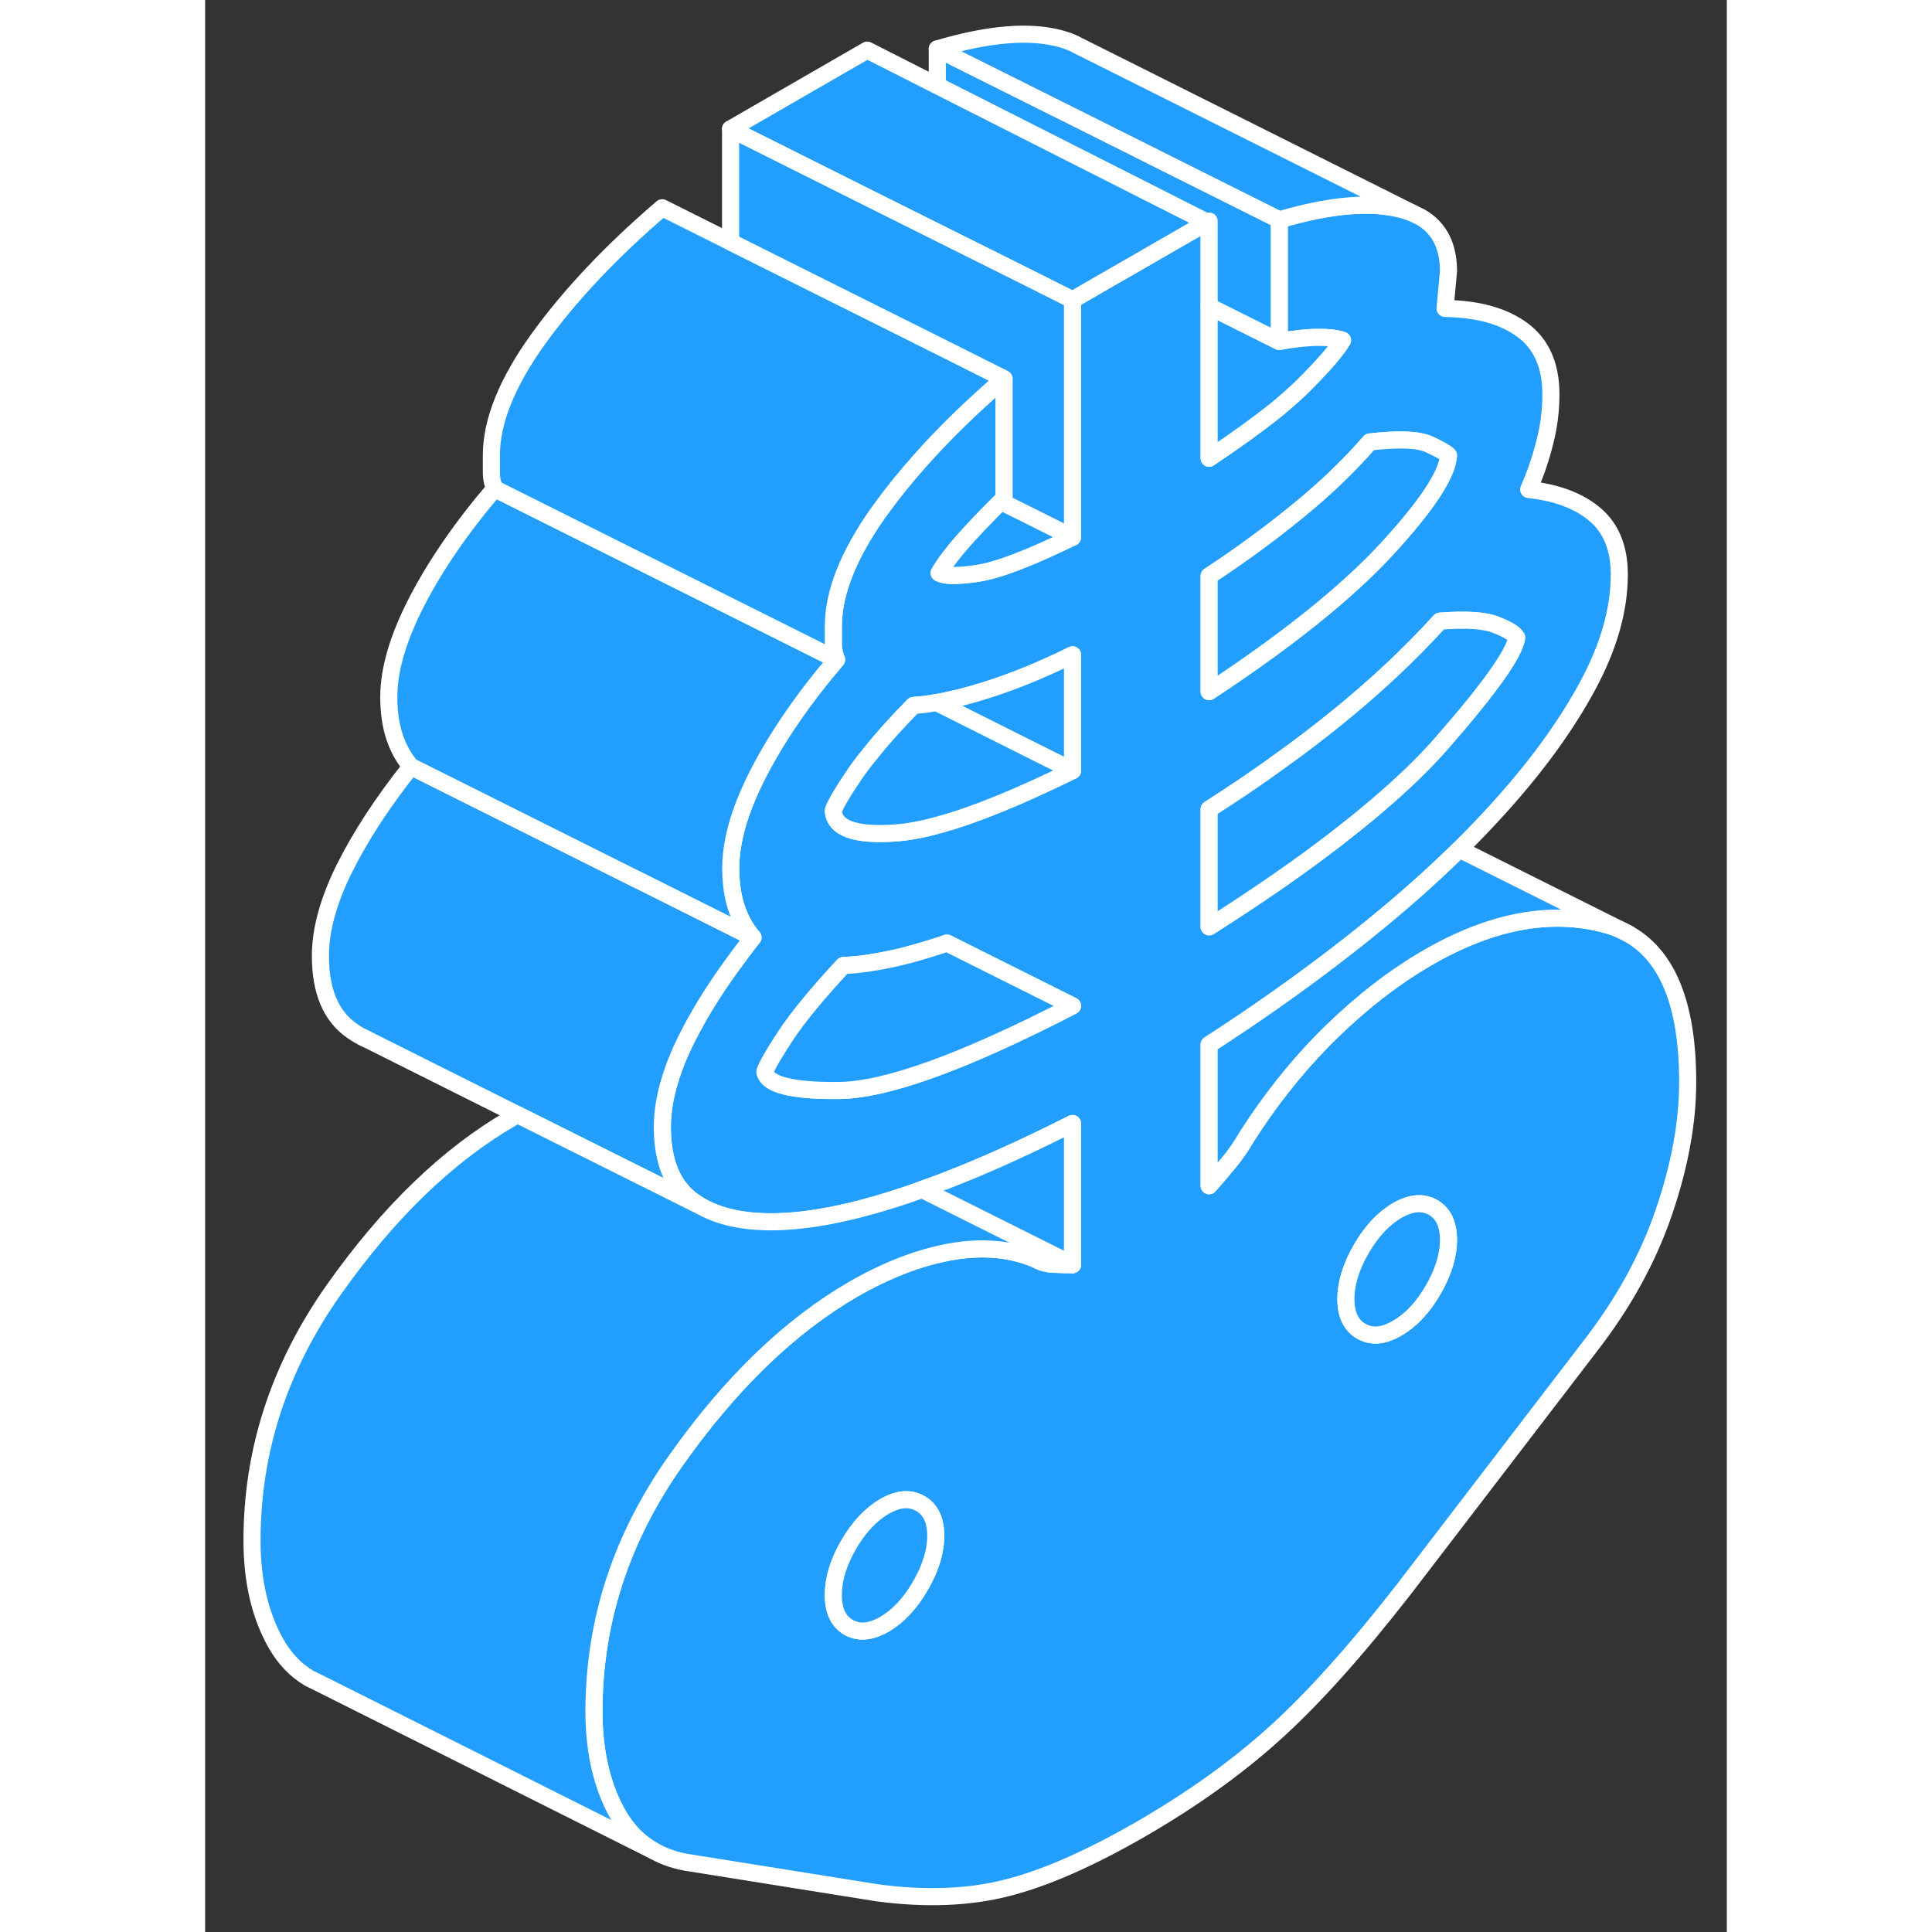 <svg width="48" height="48" viewBox="0 0 89 113" fill="#229EFF" xmlns="http://www.w3.org/2000/svg" stroke-width="1px" stroke-linecap="round" stroke-linejoin="round"><rect x="0" y="0" width="89" height="113" fill="#333333" stroke="none"/><path d="M58.7 12.941L58.601 13.001L58.71 13.061C58.71 13.061 58.71 12.981 58.7 12.941Z" stroke="white" stroke-linejoin="round"/><path d="M83.1 54.541L82.94 54.461C82.62 54.291 82.27 54.171 81.91 54.071C78.71 53.211 75.25 53.851 71.52 56.001C69.58 57.121 67.7 58.571 65.87 60.351C65.68 60.531 65.5 60.721 65.31 60.911C63.7 62.561 62.24 64.421 60.92 66.481C60.59 67.051 60.24 67.561 59.87 68.001C59.51 68.441 59.12 68.891 58.72 69.351V61.101C61.49 59.311 64.11 57.461 66.57 55.551C67.13 55.121 67.68 54.681 68.22 54.241C70.1 52.721 71.81 51.191 73.36 49.671C74.23 48.811 75.04 47.961 75.81 47.101C77.95 44.721 79.63 42.391 80.86 40.111C82.09 37.831 82.71 35.661 82.71 33.601C82.71 32.071 82.24 30.911 81.31 30.111C80.38 29.311 79.08 28.811 77.41 28.631C77.81 27.711 78.13 26.781 78.36 25.841C78.6 24.911 78.71 23.981 78.71 23.061C78.71 21.381 78.16 20.131 77.06 19.311C75.96 18.491 74.45 18.071 72.52 18.041L72.72 15.861C72.72 14.381 72.18 13.331 71.1 12.701L70.65 12.481C70.46 12.391 70.25 12.321 70.02 12.261C68.22 11.771 65.82 11.971 62.82 12.861V19.971C63.75 19.811 64.52 19.731 65.12 19.731C65.72 19.731 66.19 19.781 66.52 19.901C66.19 20.471 65.44 21.341 64.27 22.511C63.84 22.941 63.31 23.411 62.7 23.921C61.64 24.771 60.32 25.731 58.72 26.801V12.931H58.7C58.7 12.931 58.71 13.021 58.71 13.061L58.6 13.001L54.09 15.601L52.54 16.491L50.73 17.541V31.421C48.2 32.651 46.35 33.361 45.18 33.531C44.74 33.601 44.36 33.641 44.04 33.651C43.5 33.681 43.14 33.631 42.93 33.511C43.26 32.941 43.75 32.301 44.38 31.591C44.97 30.931 45.69 30.171 46.54 29.331C46.6 29.271 46.67 29.201 46.73 29.141V22.151C44.86 23.751 43.22 25.351 41.8 26.951C40.95 27.911 40.17 28.871 39.48 29.831C39.43 29.901 39.37 29.981 39.32 30.051C37.6 32.511 36.74 34.701 36.74 36.631V37.661C36.74 37.811 36.75 37.961 36.79 38.101C36.81 38.261 36.86 38.421 36.93 38.581C35 40.841 33.49 43.041 32.39 45.161C31.68 46.531 31.2 47.791 30.95 48.941C30.81 49.581 30.74 50.191 30.74 50.761C30.74 51.681 30.86 52.471 31.09 53.141C31.32 53.811 31.64 54.371 32.04 54.831C31.57 55.421 31.14 56.001 30.73 56.571C29.67 58.041 28.81 59.451 28.14 60.801C27.72 61.641 27.4 62.451 27.17 63.221C26.88 64.171 26.74 65.071 26.74 65.911C26.74 67.981 27.36 69.441 28.59 70.291C28.73 70.391 28.88 70.481 29.03 70.571L29.09 70.601C30.26 71.241 31.78 71.521 33.64 71.451C35.77 71.371 38.3 70.821 41.23 69.821C41.46 69.741 41.69 69.661 41.93 69.571C43.59 68.981 45.33 68.271 47.14 67.441C48.31 66.911 49.5 66.331 50.73 65.711V73.971C50.33 73.971 49.94 73.961 49.58 73.941C49.21 73.931 48.86 73.821 48.53 73.631C47.06 73.031 45.41 72.891 43.58 73.221C41.75 73.551 39.87 74.281 37.93 75.391C34.2 77.551 30.74 80.881 27.54 85.411C24.34 89.931 22.74 94.831 22.74 100.101C22.74 100.381 22.75 100.651 22.76 100.921C22.86 102.941 23.32 104.671 24.14 106.121C24.68 107.071 25.39 107.791 26.27 108.271C26.91 108.631 27.63 108.861 28.44 108.971L39.33 110.711C42.13 111.081 44.65 110.991 46.88 110.421C49.11 109.861 51.73 108.711 54.73 106.981C57.72 105.251 60.34 103.381 62.57 101.361C64.8 99.351 67.32 96.541 70.12 92.941L81.01 78.731C82.94 76.241 84.38 73.641 85.31 70.921C86.24 68.201 86.71 65.661 86.71 63.291C86.71 58.711 85.51 55.791 83.1 54.541ZM58.72 33.691C60.59 32.461 62.32 31.191 63.92 29.881C65.52 28.581 66.92 27.231 68.12 25.851C69.78 25.661 70.93 25.701 71.57 25.981C72.2 26.271 72.58 26.491 72.72 26.641C72.65 27.751 71.45 29.571 69.12 32.101C66.79 34.631 63.32 37.421 58.72 40.451V33.691ZM58.72 47.331C60.18 46.401 61.59 45.451 62.94 44.461C64.05 43.671 65.13 42.841 66.17 42.001C68.47 40.141 70.48 38.251 72.22 36.331C73.75 36.211 74.85 36.281 75.51 36.551C76.18 36.811 76.58 37.061 76.71 37.291C76.58 38.211 75.13 40.251 72.37 43.411C71.32 44.621 70.01 45.881 68.44 47.211C67.76 47.791 67.02 48.381 66.24 48.991C64.11 50.641 61.6 52.381 58.72 54.211V47.331ZM42.42 91.491C42.28 91.901 42.08 92.321 41.83 92.751C41.23 93.791 40.53 94.531 39.73 95.001C38.93 95.461 38.23 95.521 37.63 95.181C37.03 94.831 36.74 94.201 36.74 93.291C36.74 92.381 37.03 91.391 37.63 90.361C38.23 89.321 38.93 88.581 39.73 88.111C40.53 87.651 41.23 87.591 41.83 87.941C42.43 88.281 42.73 88.911 42.73 89.821C42.73 90.361 42.63 90.921 42.42 91.491ZM37.08 63.781C34.32 63.811 32.87 63.441 32.74 62.681C32.87 62.301 33.29 61.581 33.99 60.521C34.69 59.471 35.8 58.121 37.33 56.471C37.77 56.451 38.24 56.411 38.72 56.341C39.55 56.221 40.44 56.041 41.38 55.781C42.02 55.601 42.69 55.401 43.38 55.161H43.39L50.73 58.831C44.4 62.101 39.85 63.751 37.08 63.781ZM50.73 45.071C47.62 46.601 45.03 47.661 42.96 48.231C41.97 48.511 41.09 48.671 40.33 48.721C38 48.881 36.8 48.441 36.74 47.411C36.87 47.031 37.3 46.301 38.03 45.231C38.27 44.881 38.55 44.511 38.88 44.111C39.54 43.271 40.39 42.321 41.43 41.261C41.86 41.231 42.3 41.181 42.77 41.091H42.78C43.06 41.051 43.34 40.991 43.63 40.921C44.26 40.791 44.92 40.601 45.63 40.381C47.23 39.881 48.93 39.191 50.73 38.301V45.071ZM71.82 75.441C71.22 76.481 70.52 77.221 69.72 77.681C68.92 78.151 68.22 78.211 67.62 77.861C67.02 77.521 66.72 76.891 66.72 75.981C66.72 75.071 67.02 74.081 67.62 73.051C68.22 72.011 68.92 71.271 69.72 70.801C70.52 70.341 71.22 70.281 71.82 70.621C72.42 70.971 72.72 71.601 72.72 72.511C72.72 73.421 72.42 74.411 71.82 75.441Z" stroke="white" stroke-linejoin="round"/><path d="M72.72 72.511C72.72 73.431 72.42 74.411 71.82 75.441C71.22 76.481 70.52 77.221 69.72 77.681C68.92 78.151 68.22 78.211 67.62 77.861C67.02 77.521 66.72 76.891 66.72 75.981C66.72 75.071 67.02 74.081 67.62 73.051C68.22 72.011 68.92 71.271 69.72 70.801C70.52 70.341 71.22 70.281 71.82 70.621C72.42 70.971 72.72 71.601 72.72 72.511Z" stroke="white" stroke-linejoin="round"/><path d="M72.72 26.641C72.65 27.751 71.45 29.571 69.12 32.101C66.79 34.631 63.32 37.421 58.72 40.451V33.691C60.59 32.461 62.32 31.191 63.92 29.881C65.52 28.581 66.92 27.231 68.12 25.851C69.78 25.661 70.93 25.701 71.57 25.981C72.2 26.271 72.58 26.491 72.72 26.641Z" stroke="white" stroke-linejoin="round"/><path d="M76.71 37.291C76.58 38.211 75.13 40.251 72.37 43.411C71.32 44.621 70.01 45.881 68.44 47.211C67.76 47.791 67.02 48.381 66.24 48.991C64.11 50.641 61.6 52.381 58.72 54.211V47.331C60.18 46.401 61.59 45.451 62.94 44.461C64.05 43.671 65.13 42.841 66.17 42.001C68.47 40.141 70.48 38.251 72.22 36.331C73.75 36.211 74.85 36.281 75.51 36.551C76.18 36.811 76.58 37.061 76.71 37.291Z" stroke="white" stroke-linejoin="round"/><path d="M58.7 12.941L58.601 13.001L58.71 13.061C58.71 13.061 58.71 12.981 58.7 12.941Z" stroke="white" stroke-linejoin="round"/><path d="M66.52 19.901C66.19 20.471 65.44 21.341 64.27 22.511C63.84 22.941 63.31 23.411 62.7 23.921C61.64 24.771 60.32 25.731 58.72 26.801V17.921L62.82 19.971C63.75 19.811 64.52 19.731 65.12 19.731C65.72 19.731 66.19 19.781 66.52 19.901Z" stroke="white" stroke-linejoin="round"/><path d="M50.73 58.831C44.4 62.101 39.85 63.751 37.08 63.781C34.32 63.811 32.87 63.441 32.74 62.681C32.87 62.301 33.29 61.581 33.99 60.521C34.69 59.471 35.8 58.121 37.33 56.471C37.77 56.451 38.24 56.411 38.72 56.341C39.55 56.221 40.44 56.041 41.38 55.781C42.02 55.601 42.69 55.401 43.38 55.161H43.39L50.73 58.831Z" stroke="white" stroke-linejoin="round"/><path d="M27.17 63.221C26.88 64.171 26.74 65.071 26.74 65.911C26.74 67.981 27.36 69.441 28.59 70.291C28.73 70.391 28.88 70.481 29.03 70.571L18.28 65.201L9.41 60.761C9.12 60.631 8.84 60.471 8.59 60.291C7.36 59.441 6.74 57.981 6.74 55.911C6.74 54.381 7.21 52.681 8.14 50.801C9.07 48.931 10.37 46.931 12.04 44.831L16.7 47.161L25.26 51.441H25.27L32.04 54.831C31.57 55.421 31.14 56.001 30.73 56.571C29.67 58.041 28.81 59.451 28.14 60.801C27.72 61.641 27.4 62.451 27.17 63.221Z" stroke="white" stroke-linejoin="round"/><path d="M42.73 89.821C42.73 90.361 42.63 90.921 42.42 91.491C42.28 91.901 42.08 92.321 41.83 92.751C41.23 93.791 40.53 94.531 39.73 95.001C38.93 95.461 38.23 95.521 37.63 95.181C37.03 94.831 36.74 94.201 36.74 93.291C36.74 92.381 37.03 91.391 37.63 90.361C38.23 89.321 38.93 88.581 39.73 88.111C40.53 87.651 41.23 87.591 41.83 87.941C42.43 88.281 42.73 88.911 42.73 89.821Z" stroke="white" stroke-linejoin="round"/><path d="M50.73 65.711V73.971L41.931 69.571C43.591 68.981 45.331 68.271 47.141 67.441C48.311 66.911 49.501 66.331 50.73 65.711Z" stroke="white" stroke-linejoin="round"/><path d="M50.73 73.971C50.33 73.971 49.94 73.961 49.58 73.941C49.21 73.931 48.86 73.821 48.53 73.631C47.06 73.031 45.41 72.891 43.58 73.221C41.75 73.551 39.87 74.281 37.93 75.391C34.2 77.551 30.74 80.881 27.54 85.411C24.34 89.931 22.74 94.831 22.74 100.101C22.74 100.381 22.75 100.651 22.76 100.921C22.86 102.941 23.32 104.671 24.14 106.121C24.68 107.071 25.39 107.791 26.27 108.271L7.08 98.651L6.09 98.161C5.29 97.691 4.64 97.001 4.14 96.121C3.21 94.481 2.74 92.471 2.74 90.101C2.74 84.831 4.34 79.931 7.54 75.411C10.74 70.881 14.2 67.551 17.93 65.391C18.05 65.321 18.17 65.251 18.28 65.201L29.03 70.571L29.09 70.601C30.26 71.241 31.78 71.521 33.64 71.451C35.77 71.371 38.3 70.821 41.23 69.821C41.46 69.741 41.69 69.661 41.93 69.571L50.73 73.971Z" stroke="white" stroke-linejoin="round"/><path d="M82.94 54.461C82.62 54.291 82.27 54.171 81.91 54.071C78.71 53.211 75.25 53.851 71.52 56.001C69.58 57.121 67.7 58.571 65.87 60.351C65.68 60.531 65.5 60.721 65.31 60.911C63.7 62.561 62.24 64.421 60.92 66.481C60.59 67.051 60.24 67.561 59.87 68.001C59.51 68.441 59.12 68.891 58.72 69.351V61.101C61.49 59.311 64.11 57.461 66.57 55.551C67.13 55.121 67.68 54.681 68.22 54.241C70.1 52.721 71.81 51.191 73.36 49.671L82.94 54.461Z" stroke="white" stroke-linejoin="round"/><path d="M83.24 54.611L83.101 54.541" stroke="white" stroke-linejoin="round"/><path d="M30.95 48.941C30.81 49.581 30.74 50.191 30.74 50.761C30.74 51.681 30.86 52.471 31.09 53.141C31.32 53.811 31.64 54.371 32.04 54.831L25.27 51.441H25.26L16.7 47.161L12.04 44.831C11.64 44.371 11.32 43.811 11.09 43.141C10.86 42.471 10.74 41.681 10.74 40.761C10.74 39.151 11.29 37.291 12.39 35.161C13.49 33.041 15 30.841 16.93 28.581L22.15 31.191L30.31 35.271L36.93 38.581C35 40.841 33.49 43.041 32.39 45.161C31.68 46.531 31.2 47.791 30.95 48.941Z" stroke="white" stroke-linejoin="round"/><path d="M50.73 38.301V45.071L48.54 43.981L43.14 41.271L42.78 41.091C43.06 41.051 43.34 40.991 43.63 40.921C44.26 40.791 44.92 40.601 45.63 40.381C47.23 39.881 48.93 39.191 50.73 38.301Z" stroke="white" stroke-linejoin="round"/><path d="M50.73 45.071C47.62 46.601 45.03 47.661 42.96 48.231C41.97 48.511 41.09 48.671 40.33 48.721C38 48.881 36.8 48.441 36.74 47.411C36.87 47.031 37.3 46.301 38.03 45.231C38.27 44.881 38.55 44.511 38.88 44.111C39.54 43.271 40.39 42.321 41.43 41.261C41.86 41.231 42.3 41.181 42.77 41.091H42.78L43.14 41.271L48.54 43.981L50.73 45.071Z" stroke="white" stroke-linejoin="round"/><path d="M46.73 22.151C44.86 23.751 43.22 25.351 41.8 26.951C40.95 27.911 40.17 28.871 39.48 29.831C39.43 29.901 39.37 29.981 39.32 30.051C37.6 32.511 36.74 34.701 36.74 36.631V37.661C36.74 37.811 36.75 37.961 36.79 38.101C36.81 38.261 36.86 38.421 36.93 38.581L30.31 35.271L22.15 31.191L16.93 28.581C16.8 28.281 16.74 27.971 16.74 27.661V26.631C16.74 24.641 17.65 22.381 19.48 19.831C21.32 17.281 23.73 14.721 26.73 12.151L30.73 14.151L43.26 20.411L46.73 22.151Z" stroke="white" stroke-linejoin="round"/><path d="M70.65 12.481C70.46 12.391 70.25 12.321 70.02 12.261C68.22 11.771 65.82 11.971 62.82 12.861L58.12 10.511L53.25 8.071H53.24L52.55 7.721L42.82 2.861C45.82 1.971 48.22 1.771 50.02 2.261C50.35 2.351 50.64 2.461 50.91 2.591L50.94 2.611L70.65 12.481Z" stroke="white" stroke-linejoin="round"/><path d="M62.82 12.861V19.971L58.72 17.921V12.931L58.7 12.941L58.6 13.001L42.82 5.011V2.861L52.55 7.721L53.24 8.071H53.25L58.12 10.511L62.82 12.861Z" stroke="white" stroke-linejoin="round"/><path d="M58.601 13.001L54.091 15.601L52.541 16.491L50.73 17.541L47.881 16.111L42.99 13.671L38.721 11.541L30.73 7.541L38.721 2.931L42.821 5.011L58.601 13.001Z" stroke="white" stroke-linejoin="round"/><path d="M50.73 31.421C48.2 32.651 46.351 33.361 45.181 33.531C44.741 33.601 44.361 33.641 44.041 33.651C43.501 33.681 43.141 33.631 42.931 33.511C43.261 32.941 43.751 32.301 44.381 31.591C44.971 30.931 45.691 30.171 46.541 29.331L48.291 30.201L50.73 31.421Z" stroke="white" stroke-linejoin="round"/><path d="M50.73 17.541V31.421L48.291 30.201L46.541 29.331C46.6 29.271 46.67 29.201 46.73 29.141V22.151L43.261 20.411L30.73 14.151V7.541L38.721 11.541L42.99 13.671L47.881 16.111L50.73 17.541Z" stroke="white" stroke-linejoin="round"/><path d="M9.41 60.761L9.28 60.701" stroke="white" stroke-linejoin="round"/></svg>